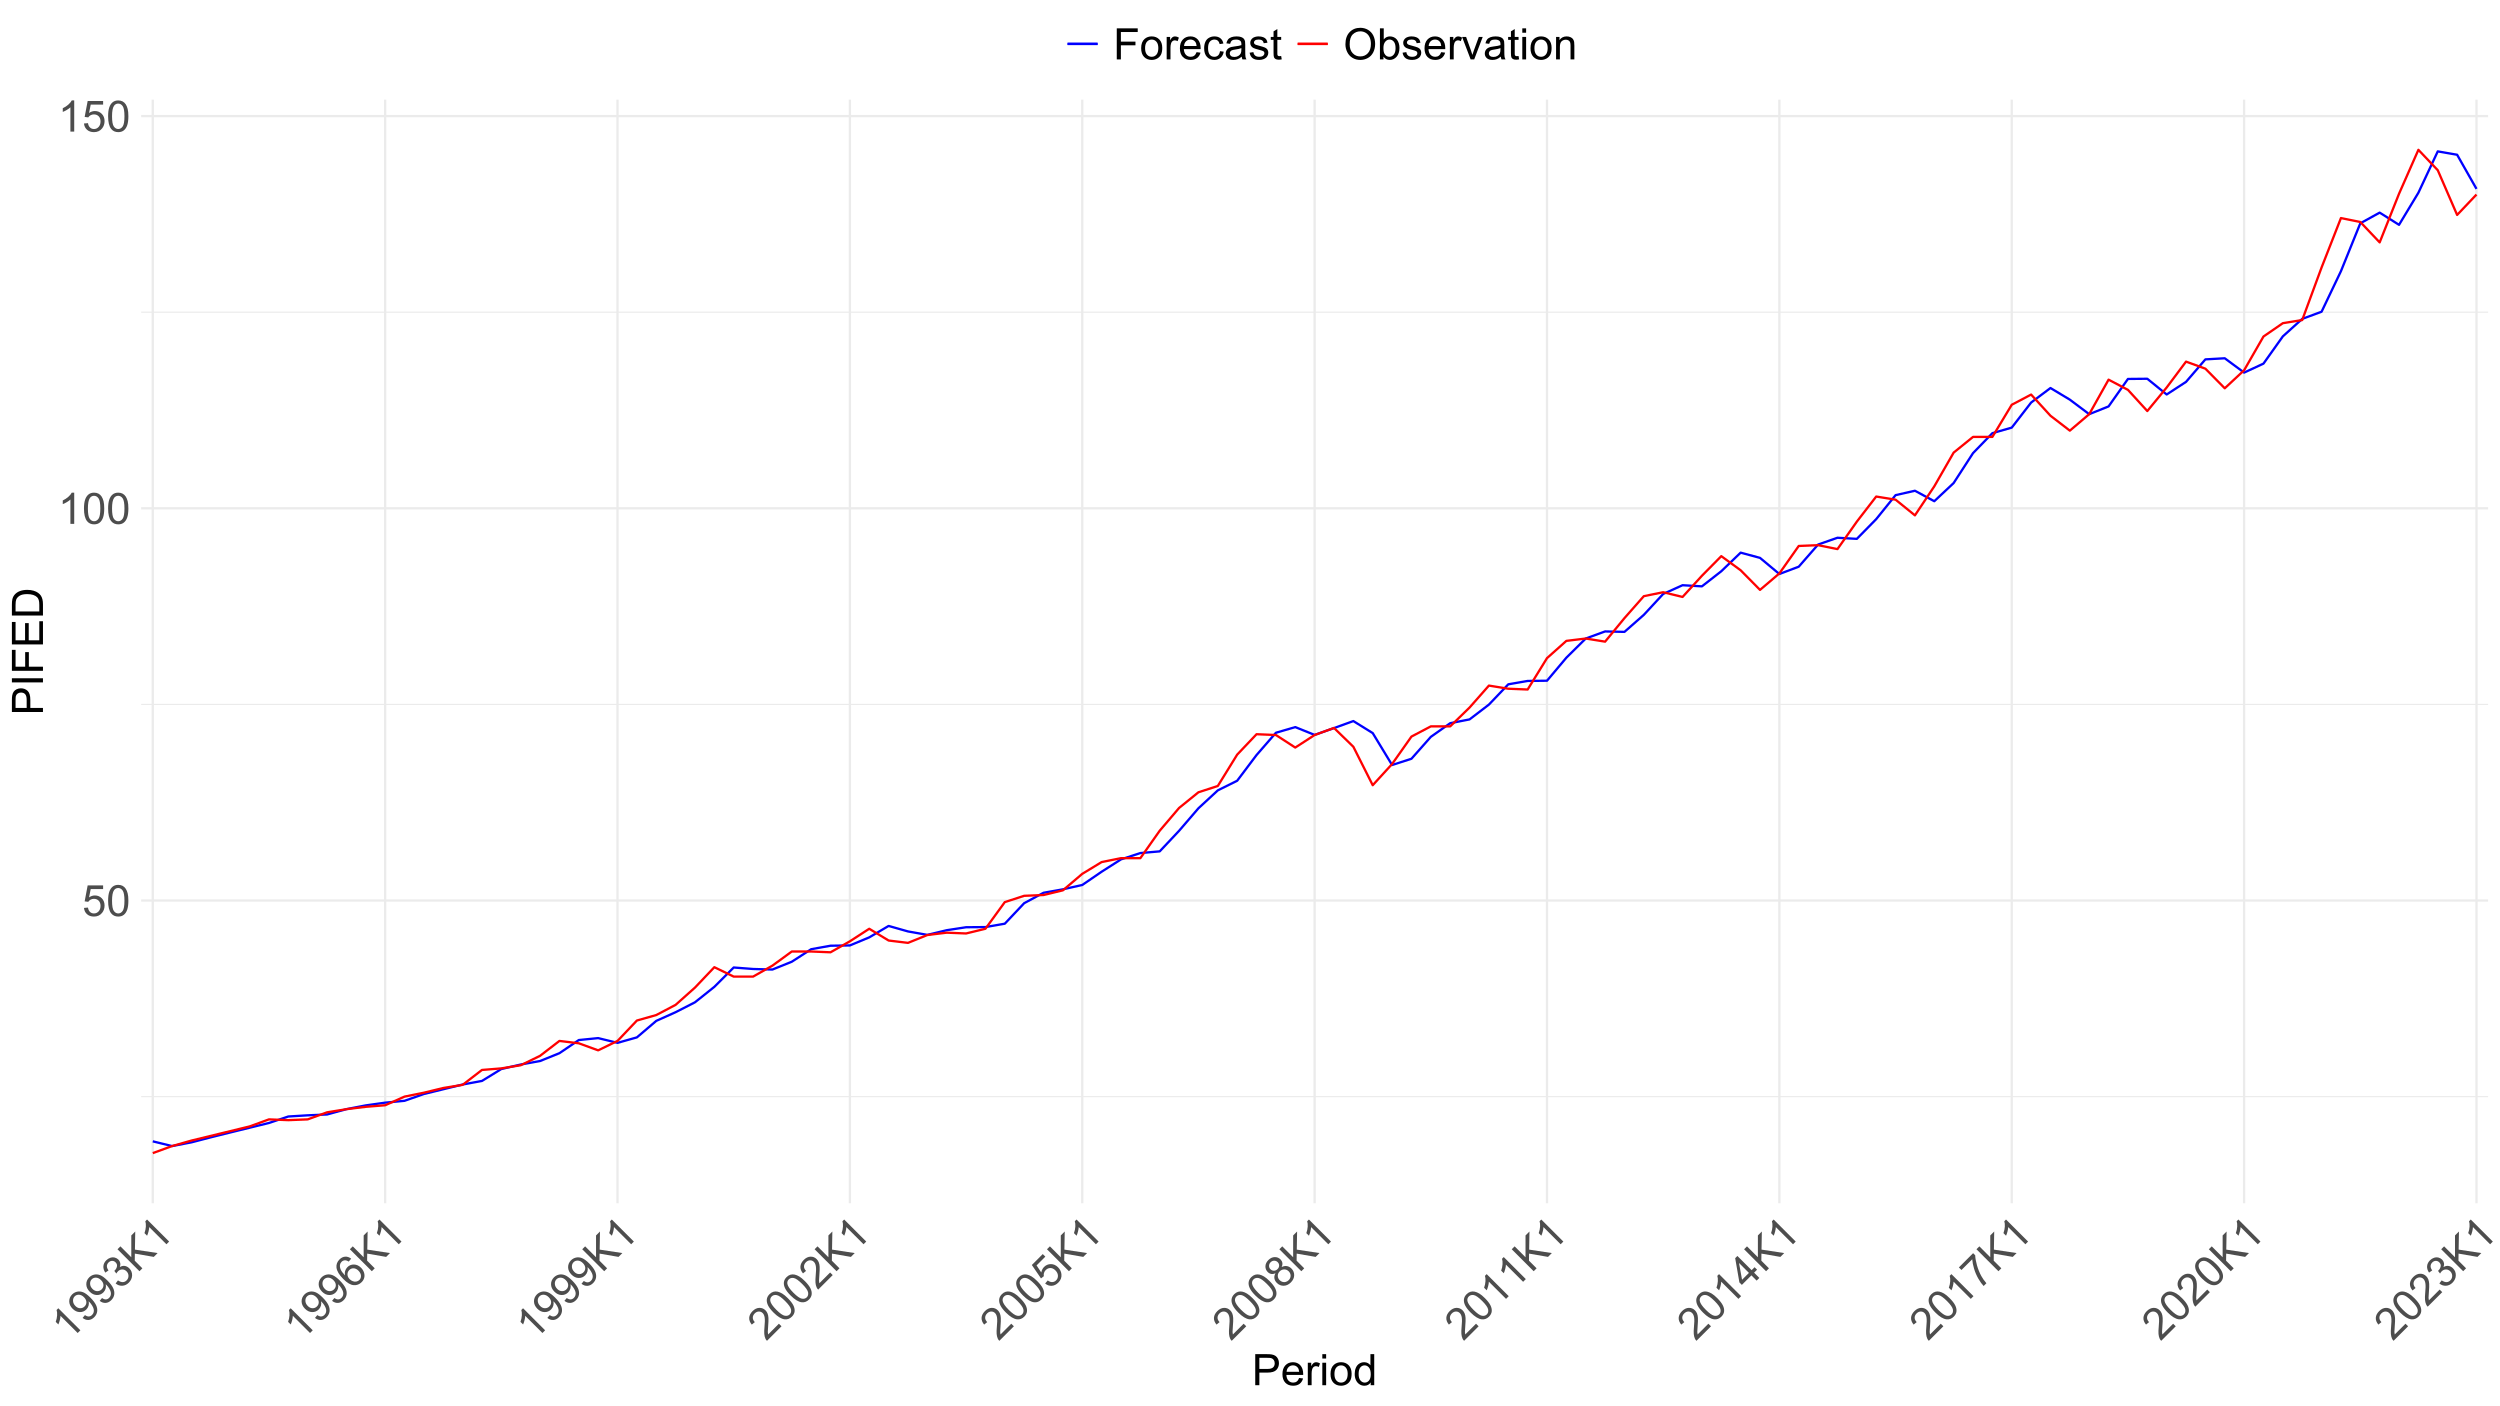<?xml version="1.0" encoding="UTF-8"?>
<svg xmlns="http://www.w3.org/2000/svg" xmlns:xlink="http://www.w3.org/1999/xlink" width="1152pt" height="648pt" viewBox="0 0 1152 648" version="1.1">
<defs>
<g>
<symbol overflow="visible" id="glyph0-0">
<path style="stroke:none;" d="M 2.5 0 L 2.5 -12.5 L 12.5 -12.5 L 12.5 0 Z M 2.812 -0.312 L 12.188 -0.312 L 12.188 -12.188 L 2.812 -12.188 Z M 2.812 -0.312 "/>
</symbol>
<symbol overflow="visible" id="glyph0-1">
<path style="stroke:none;" d="M 0.828 -3.75 L 2.676 -3.906 C 2.812 -3.004 3.129 -2.328 3.629 -1.879 C 4.121 -1.426 4.723 -1.199 5.43 -1.203 C 6.273 -1.199 6.988 -1.52 7.578 -2.16 C 8.16 -2.797 8.453 -3.641 8.457 -4.695 C 8.453 -5.695 8.172 -6.488 7.609 -7.07 C 7.043 -7.645 6.305 -7.934 5.398 -7.938 C 4.828 -7.934 4.32 -7.805 3.867 -7.551 C 3.41 -7.293 3.051 -6.961 2.793 -6.555 L 1.141 -6.766 L 2.531 -14.121 L 9.648 -14.121 L 9.648 -12.441 L 3.938 -12.441 L 3.164 -8.594 C 4.023 -9.191 4.922 -9.492 5.867 -9.492 C 7.113 -9.492 8.168 -9.059 9.031 -8.191 C 9.887 -7.324 10.316 -6.211 10.32 -4.852 C 10.316 -3.555 9.941 -2.434 9.188 -1.492 C 8.27 -0.336 7.016 0.238 5.43 0.242 C 4.125 0.238 3.062 -0.121 2.242 -0.852 C 1.418 -1.578 0.945 -2.547 0.828 -3.75 Z M 0.828 -3.75 "/>
</symbol>
<symbol overflow="visible" id="glyph0-2">
<path style="stroke:none;" d="M 0.828 -7.062 C 0.824 -8.75 1 -10.113 1.352 -11.148 C 1.699 -12.176 2.219 -12.973 2.906 -13.535 C 3.594 -14.094 4.457 -14.371 5.5 -14.375 C 6.262 -14.371 6.934 -14.219 7.52 -13.91 C 8.098 -13.598 8.578 -13.148 8.957 -12.57 C 9.332 -11.984 9.629 -11.277 9.844 -10.441 C 10.055 -9.605 10.16 -8.477 10.164 -7.062 C 10.16 -5.375 9.988 -4.02 9.648 -2.992 C 9.301 -1.957 8.785 -1.16 8.102 -0.602 C 7.41 -0.039 6.543 0.238 5.5 0.242 C 4.117 0.238 3.031 -0.254 2.246 -1.242 C 1.297 -2.43 0.824 -4.367 0.828 -7.062 Z M 2.637 -7.062 C 2.637 -4.707 2.91 -3.145 3.461 -2.367 C 4.012 -1.59 4.691 -1.199 5.5 -1.203 C 6.305 -1.199 6.984 -1.59 7.535 -2.375 C 8.082 -3.152 8.355 -4.715 8.359 -7.062 C 8.355 -9.414 8.082 -10.98 7.535 -11.758 C 6.984 -12.531 6.297 -12.918 5.477 -12.922 C 4.668 -12.918 4.023 -12.578 3.547 -11.895 C 2.938 -11.02 2.637 -9.406 2.637 -7.062 Z M 2.637 -7.062 "/>
</symbol>
<symbol overflow="visible" id="glyph0-3">
<path style="stroke:none;" d="M 7.453 0 L 5.695 0 L 5.695 -11.203 C 5.27 -10.797 4.711 -10.391 4.027 -9.988 C 3.34 -9.582 2.727 -9.281 2.18 -9.082 L 2.18 -10.781 C 3.16 -11.242 4.016 -11.801 4.754 -12.461 C 5.488 -13.113 6.012 -13.75 6.32 -14.375 L 7.453 -14.375 Z M 7.453 0 "/>
</symbol>
<symbol overflow="visible" id="glyph0-4">
<path style="stroke:none;" d="M 1.543 0 L 1.543 -14.316 L 6.945 -14.316 C 7.891 -14.312 8.617 -14.27 9.121 -14.18 C 9.82 -14.062 10.41 -13.836 10.887 -13.508 C 11.363 -13.176 11.746 -12.719 12.035 -12.129 C 12.324 -11.535 12.469 -10.883 12.469 -10.176 C 12.469 -8.957 12.082 -7.926 11.309 -7.086 C 10.535 -6.238 9.133 -5.816 7.109 -5.82 L 3.438 -5.82 L 3.438 0 Z M 3.438 -7.508 L 7.141 -7.508 C 8.363 -7.504 9.23 -7.734 9.746 -8.191 C 10.254 -8.645 10.512 -9.285 10.516 -10.117 C 10.512 -10.715 10.359 -11.227 10.062 -11.656 C 9.758 -12.078 9.359 -12.359 8.867 -12.5 C 8.547 -12.578 7.961 -12.621 7.102 -12.625 L 3.438 -12.625 Z M 3.438 -7.508 "/>
</symbol>
<symbol overflow="visible" id="glyph0-5">
<path style="stroke:none;" d="M 8.418 -3.34 L 10.234 -3.117 C 9.945 -2.055 9.414 -1.23 8.641 -0.645 C 7.863 -0.059 6.875 0.234 5.672 0.234 C 4.156 0.234 2.953 -0.23 2.066 -1.168 C 1.176 -2.098 0.73 -3.41 0.734 -5.098 C 0.73 -6.84 1.18 -8.191 2.082 -9.16 C 2.977 -10.121 4.145 -10.605 5.578 -10.605 C 6.961 -10.605 8.09 -10.133 8.973 -9.188 C 9.848 -8.242 10.289 -6.914 10.293 -5.203 C 10.289 -5.098 10.285 -4.941 10.281 -4.734 L 2.547 -4.734 C 2.613 -3.594 2.938 -2.719 3.516 -2.117 C 4.094 -1.508 4.816 -1.207 5.684 -1.211 C 6.324 -1.207 6.871 -1.375 7.332 -1.719 C 7.785 -2.055 8.148 -2.598 8.418 -3.34 Z M 2.648 -6.18 L 8.438 -6.18 C 8.359 -7.051 8.137 -7.707 7.773 -8.145 C 7.211 -8.82 6.484 -9.156 5.594 -9.16 C 4.785 -9.156 4.105 -8.887 3.559 -8.348 C 3.004 -7.805 2.703 -7.082 2.648 -6.18 Z M 2.648 -6.18 "/>
</symbol>
<symbol overflow="visible" id="glyph0-6">
<path style="stroke:none;" d="M 1.297 0 L 1.297 -10.371 L 2.883 -10.371 L 2.883 -8.797 C 3.281 -9.531 3.652 -10.02 3.996 -10.254 C 4.34 -10.488 4.715 -10.605 5.125 -10.605 C 5.715 -10.605 6.316 -10.414 6.934 -10.039 L 6.328 -8.406 C 5.898 -8.66 5.469 -8.789 5.039 -8.789 C 4.652 -8.789 4.305 -8.672 4.004 -8.441 C 3.695 -8.207 3.48 -7.887 3.352 -7.48 C 3.152 -6.852 3.051 -6.168 3.055 -5.43 L 3.055 0 Z M 1.297 0 "/>
</symbol>
<symbol overflow="visible" id="glyph0-7">
<path style="stroke:none;" d="M 1.328 -12.297 L 1.328 -14.316 L 3.086 -14.316 L 3.086 -12.297 Z M 1.328 0 L 1.328 -10.371 L 3.086 -10.371 L 3.086 0 Z M 1.328 0 "/>
</symbol>
<symbol overflow="visible" id="glyph0-8">
<path style="stroke:none;" d="M 0.664 -5.188 C 0.66 -7.102 1.195 -8.523 2.266 -9.453 C 3.152 -10.219 4.238 -10.605 5.527 -10.605 C 6.949 -10.605 8.117 -10.137 9.023 -9.203 C 9.93 -8.27 10.383 -6.98 10.383 -5.332 C 10.383 -3.996 10.18 -2.945 9.781 -2.18 C 9.375 -1.414 8.793 -0.82 8.031 -0.398 C 7.262 0.023 6.426 0.234 5.527 0.234 C 4.074 0.234 2.902 -0.23 2.008 -1.16 C 1.109 -2.09 0.66 -3.43 0.664 -5.188 Z M 2.469 -5.188 C 2.465 -3.855 2.758 -2.863 3.34 -2.203 C 3.918 -1.539 4.645 -1.207 5.527 -1.211 C 6.395 -1.207 7.121 -1.539 7.703 -2.207 C 8.281 -2.867 8.57 -3.879 8.574 -5.242 C 8.57 -6.523 8.281 -7.496 7.699 -8.156 C 7.117 -8.816 6.391 -9.145 5.527 -9.148 C 4.645 -9.145 3.918 -8.816 3.34 -8.164 C 2.758 -7.504 2.465 -6.512 2.469 -5.188 Z M 2.469 -5.188 "/>
</symbol>
<symbol overflow="visible" id="glyph0-9">
<path style="stroke:none;" d="M 8.047 0 L 8.047 -1.309 C 7.387 -0.277 6.422 0.234 5.148 0.234 C 4.316 0.234 3.555 0.008 2.867 -0.449 C 2.172 -0.902 1.637 -1.539 1.254 -2.359 C 0.871 -3.176 0.68 -4.113 0.684 -5.176 C 0.68 -6.207 0.852 -7.148 1.199 -7.992 C 1.543 -8.836 2.062 -9.48 2.754 -9.93 C 3.441 -10.379 4.211 -10.605 5.07 -10.605 C 5.691 -10.605 6.25 -10.473 6.738 -10.207 C 7.223 -9.941 7.617 -9.598 7.93 -9.18 L 7.93 -14.316 L 9.68 -14.316 L 9.68 0 Z M 2.492 -5.176 C 2.488 -3.844 2.77 -2.852 3.332 -2.195 C 3.891 -1.535 4.551 -1.207 5.312 -1.211 C 6.078 -1.207 6.73 -1.52 7.27 -2.152 C 7.805 -2.777 8.074 -3.738 8.078 -5.031 C 8.074 -6.445 7.801 -7.484 7.258 -8.152 C 6.707 -8.812 6.031 -9.145 5.234 -9.148 C 4.449 -9.145 3.797 -8.828 3.277 -8.191 C 2.75 -7.551 2.488 -6.543 2.492 -5.176 Z M 2.492 -5.176 "/>
</symbol>
<symbol overflow="visible" id="glyph0-10">
<path style="stroke:none;" d="M 1.641 0 L 1.641 -14.316 L 11.297 -14.316 L 11.297 -12.625 L 3.535 -12.625 L 3.535 -8.195 L 10.254 -8.195 L 10.254 -6.504 L 3.535 -6.504 L 3.535 0 Z M 1.641 0 "/>
</symbol>
<symbol overflow="visible" id="glyph0-11">
<path style="stroke:none;" d="M 8.086 -3.797 L 9.812 -3.574 C 9.621 -2.383 9.137 -1.449 8.363 -0.777 C 7.582 -0.102 6.629 0.234 5.5 0.234 C 4.074 0.234 2.934 -0.227 2.074 -1.156 C 1.211 -2.078 0.777 -3.41 0.781 -5.148 C 0.777 -6.266 0.965 -7.246 1.336 -8.086 C 1.707 -8.922 2.27 -9.551 3.031 -9.973 C 3.789 -10.395 4.617 -10.605 5.508 -10.605 C 6.633 -10.605 7.551 -10.32 8.27 -9.75 C 8.98 -9.18 9.441 -8.371 9.648 -7.324 L 7.938 -7.062 C 7.773 -7.754 7.484 -8.277 7.074 -8.633 C 6.656 -8.98 6.16 -9.156 5.578 -9.16 C 4.691 -9.156 3.969 -8.84 3.418 -8.207 C 2.859 -7.57 2.582 -6.566 2.586 -5.195 C 2.582 -3.801 2.852 -2.789 3.387 -2.156 C 3.918 -1.523 4.613 -1.207 5.477 -1.211 C 6.168 -1.207 6.746 -1.418 7.207 -1.844 C 7.668 -2.266 7.961 -2.918 8.086 -3.797 Z M 8.086 -3.797 "/>
</symbol>
<symbol overflow="visible" id="glyph0-12">
<path style="stroke:none;" d="M 8.086 -1.281 C 7.434 -0.723 6.805 -0.332 6.207 -0.105 C 5.602 0.121 4.957 0.234 4.266 0.234 C 3.125 0.234 2.25 -0.043 1.641 -0.602 C 1.027 -1.156 0.719 -1.867 0.723 -2.734 C 0.719 -3.238 0.836 -3.703 1.066 -4.125 C 1.297 -4.547 1.598 -4.883 1.977 -5.137 C 2.348 -5.387 2.77 -5.578 3.242 -5.711 C 3.582 -5.801 4.105 -5.891 4.805 -5.977 C 6.223 -6.145 7.266 -6.344 7.938 -6.582 C 7.941 -6.82 7.945 -6.973 7.949 -7.039 C 7.945 -7.754 7.781 -8.262 7.453 -8.555 C 7 -8.949 6.332 -9.145 5.449 -9.148 C 4.621 -9.145 4.008 -9 3.617 -8.715 C 3.219 -8.422 2.93 -7.91 2.742 -7.18 L 1.023 -7.414 C 1.176 -8.145 1.434 -8.738 1.797 -9.195 C 2.152 -9.645 2.672 -9.992 3.352 -10.238 C 4.027 -10.48 4.809 -10.605 5.703 -10.605 C 6.586 -10.605 7.305 -10.5 7.859 -10.293 C 8.41 -10.082 8.82 -9.82 9.082 -9.504 C 9.34 -9.188 9.52 -8.789 9.629 -8.312 C 9.684 -8.008 9.715 -7.465 9.719 -6.688 L 9.719 -4.344 C 9.715 -2.707 9.75 -1.676 9.828 -1.242 C 9.898 -0.809 10.047 -0.395 10.273 0 L 8.438 0 C 8.254 -0.363 8.137 -0.789 8.086 -1.281 Z M 7.938 -5.203 C 7.301 -4.941 6.344 -4.719 5.07 -4.539 C 4.344 -4.434 3.832 -4.316 3.535 -4.188 C 3.23 -4.055 3 -3.863 2.84 -3.617 C 2.676 -3.363 2.594 -3.086 2.598 -2.781 C 2.594 -2.309 2.773 -1.918 3.129 -1.609 C 3.484 -1.293 4.004 -1.137 4.688 -1.141 C 5.363 -1.137 5.965 -1.285 6.492 -1.586 C 7.02 -1.879 7.406 -2.285 7.656 -2.805 C 7.84 -3.199 7.934 -3.785 7.938 -4.562 Z M 7.938 -5.203 "/>
</symbol>
<symbol overflow="visible" id="glyph0-13">
<path style="stroke:none;" d="M 0.617 -3.094 L 2.352 -3.367 C 2.445 -2.668 2.719 -2.133 3.168 -1.766 C 3.609 -1.391 4.234 -1.207 5.039 -1.211 C 5.844 -1.207 6.441 -1.371 6.836 -1.703 C 7.223 -2.027 7.418 -2.414 7.422 -2.859 C 7.418 -3.258 7.246 -3.57 6.906 -3.797 C 6.66 -3.953 6.062 -4.152 5.109 -4.395 C 3.816 -4.719 2.922 -5 2.426 -5.238 C 1.926 -5.473 1.547 -5.801 1.293 -6.223 C 1.031 -6.645 0.902 -7.109 0.906 -7.617 C 0.902 -8.078 1.008 -8.504 1.223 -8.902 C 1.434 -9.293 1.723 -9.621 2.09 -9.883 C 2.359 -10.082 2.73 -10.254 3.207 -10.395 C 3.676 -10.535 4.184 -10.605 4.727 -10.605 C 5.535 -10.605 6.25 -10.488 6.867 -10.254 C 7.484 -10.02 7.938 -9.699 8.23 -9.301 C 8.523 -8.898 8.727 -8.363 8.836 -7.695 L 7.117 -7.461 C 7.035 -7.992 6.809 -8.41 6.438 -8.711 C 6.062 -9.008 5.535 -9.156 4.852 -9.16 C 4.043 -9.156 3.465 -9.023 3.125 -8.758 C 2.777 -8.488 2.605 -8.176 2.609 -7.82 C 2.605 -7.59 2.676 -7.387 2.82 -7.207 C 2.961 -7.016 3.188 -6.859 3.496 -6.738 C 3.668 -6.672 4.184 -6.52 5.047 -6.289 C 6.289 -5.953 7.16 -5.684 7.652 -5.473 C 8.145 -5.262 8.527 -4.953 8.809 -4.551 C 9.082 -4.145 9.223 -3.645 9.227 -3.047 C 9.223 -2.461 9.051 -1.906 8.715 -1.391 C 8.371 -0.871 7.879 -0.473 7.234 -0.191 C 6.59 0.094 5.859 0.234 5.047 0.234 C 3.695 0.234 2.668 -0.043 1.965 -0.605 C 1.254 -1.16 0.805 -1.992 0.617 -3.094 Z M 0.617 -3.094 "/>
</symbol>
<symbol overflow="visible" id="glyph0-14">
<path style="stroke:none;" d="M 5.156 -1.57 L 5.41 -0.02 C 4.91 0.086 4.469 0.133 4.082 0.137 C 3.441 0.133 2.945 0.035 2.598 -0.164 C 2.242 -0.367 1.996 -0.633 1.855 -0.961 C 1.711 -1.289 1.641 -1.98 1.641 -3.039 L 1.641 -9.004 L 0.352 -9.004 L 0.352 -10.371 L 1.641 -10.371 L 1.641 -12.938 L 3.391 -13.992 L 3.391 -10.371 L 5.156 -10.371 L 5.156 -9.004 L 3.391 -9.004 L 3.391 -2.938 C 3.387 -2.434 3.418 -2.113 3.48 -1.973 C 3.543 -1.828 3.641 -1.715 3.781 -1.629 C 3.918 -1.543 4.121 -1.5 4.383 -1.504 C 4.578 -1.5 4.836 -1.523 5.156 -1.57 Z M 5.156 -1.57 "/>
</symbol>
<symbol overflow="visible" id="glyph0-15">
<path style="stroke:none;" d="M 0.969 -6.973 C 0.965 -9.348 1.605 -11.207 2.883 -12.555 C 4.156 -13.895 5.801 -14.566 7.82 -14.57 C 9.141 -14.566 10.332 -14.25 11.395 -13.621 C 12.453 -12.988 13.262 -12.109 13.82 -10.98 C 14.375 -9.852 14.652 -8.57 14.656 -7.141 C 14.652 -5.684 14.359 -4.383 13.777 -3.242 C 13.188 -2.094 12.359 -1.227 11.289 -0.641 C 10.215 -0.051 9.055 0.238 7.812 0.242 C 6.461 0.238 5.258 -0.082 4.199 -0.734 C 3.137 -1.383 2.332 -2.273 1.789 -3.398 C 1.238 -4.523 0.965 -5.715 0.969 -6.973 Z M 2.922 -6.945 C 2.918 -5.215 3.383 -3.855 4.312 -2.863 C 5.238 -1.867 6.402 -1.371 7.805 -1.375 C 9.227 -1.371 10.398 -1.871 11.32 -2.879 C 12.242 -3.879 12.703 -5.305 12.703 -7.148 C 12.703 -8.312 12.504 -9.328 12.113 -10.199 C 11.715 -11.066 11.141 -11.738 10.387 -12.219 C 9.625 -12.695 8.773 -12.938 7.832 -12.938 C 6.488 -12.938 5.336 -12.477 4.371 -11.555 C 3.402 -10.633 2.918 -9.094 2.922 -6.945 Z M 2.922 -6.945 "/>
</symbol>
<symbol overflow="visible" id="glyph0-16">
<path style="stroke:none;" d="M 2.938 0 L 1.309 0 L 1.309 -14.316 L 3.066 -14.316 L 3.066 -9.211 C 3.805 -10.141 4.754 -10.605 5.906 -10.605 C 6.547 -10.605 7.148 -10.477 7.719 -10.219 C 8.285 -9.961 8.754 -9.598 9.125 -9.137 C 9.492 -8.668 9.781 -8.105 9.992 -7.449 C 10.195 -6.789 10.301 -6.09 10.305 -5.344 C 10.301 -3.562 9.859 -2.188 8.984 -1.219 C 8.102 -0.25 7.047 0.234 5.82 0.234 C 4.594 0.234 3.633 -0.273 2.938 -1.297 Z M 2.922 -5.266 C 2.918 -4.02 3.086 -3.121 3.43 -2.57 C 3.977 -1.66 4.727 -1.207 5.672 -1.211 C 6.441 -1.207 7.105 -1.539 7.668 -2.211 C 8.227 -2.875 8.508 -3.871 8.508 -5.195 C 8.508 -6.547 8.238 -7.547 7.699 -8.191 C 7.16 -8.836 6.508 -9.156 5.75 -9.16 C 4.98 -9.156 4.32 -8.824 3.762 -8.156 C 3.199 -7.488 2.918 -6.523 2.922 -5.266 Z M 2.922 -5.266 "/>
</symbol>
<symbol overflow="visible" id="glyph0-17">
<path style="stroke:none;" d="M 4.199 0 L 0.254 -10.371 L 2.109 -10.371 L 4.336 -4.16 C 4.574 -3.488 4.793 -2.789 5 -2.07 C 5.152 -2.613 5.371 -3.273 5.656 -4.043 L 7.961 -10.371 L 9.766 -10.371 L 5.84 0 Z M 4.199 0 "/>
</symbol>
<symbol overflow="visible" id="glyph0-18">
<path style="stroke:none;" d="M 1.32 0 L 1.32 -10.371 L 2.898 -10.371 L 2.898 -8.898 C 3.66 -10.035 4.762 -10.605 6.203 -10.605 C 6.824 -10.605 7.398 -10.492 7.926 -10.266 C 8.445 -10.039 8.836 -9.742 9.102 -9.383 C 9.359 -9.016 9.543 -8.586 9.648 -8.086 C 9.711 -7.758 9.742 -7.188 9.746 -6.375 L 9.746 0 L 7.988 0 L 7.988 -6.309 C 7.984 -7.023 7.918 -7.559 7.781 -7.914 C 7.645 -8.266 7.402 -8.547 7.055 -8.762 C 6.703 -8.973 6.293 -9.082 5.828 -9.082 C 5.078 -9.082 4.434 -8.844 3.891 -8.367 C 3.348 -7.891 3.074 -6.988 3.078 -5.664 L 3.078 0 Z M 1.32 0 "/>
</symbol>
<symbol overflow="visible" id="glyph1-0">
<path style="stroke:none;" d="M 1.77 -1.77 L -7.07 -10.605 L 0 -17.676 L 8.84 -8.84 Z M 1.77 -2.211 L 8.398 -8.84 L 0 -17.234 L -6.629 -10.605 Z M 1.77 -2.211 "/>
</symbol>
<symbol overflow="visible" id="glyph1-1">
<path style="stroke:none;" d="M 5.27 -5.27 L 4.027 -4.027 L -3.895 -11.945 C -3.906 -11.359 -4.012 -10.684 -4.215 -9.914 C -4.41 -9.141 -4.633 -8.488 -4.883 -7.961 L -6.082 -9.164 C -5.715 -10.184 -5.504 -11.184 -5.449 -12.172 C -5.395 -13.156 -5.477 -13.977 -5.695 -14.633 L -4.895 -15.434 Z M 5.27 -5.27 "/>
</symbol>
<symbol overflow="visible" id="glyph1-2">
<path style="stroke:none;" d="M -1.566 -3.113 L -0.484 -4.418 C 0.18 -3.957 0.777 -3.742 1.316 -3.777 C 1.852 -3.805 2.344 -4.043 2.797 -4.496 C 3.176 -4.875 3.426 -5.297 3.539 -5.762 C 3.648 -6.223 3.648 -6.695 3.543 -7.172 C 3.434 -7.648 3.195 -8.195 2.824 -8.816 C 2.449 -9.438 2.004 -10.008 1.492 -10.523 C 1.434 -10.578 1.348 -10.656 1.234 -10.766 C 1.379 -10.117 1.359 -9.457 1.18 -8.781 C 0.992 -8.105 0.652 -7.516 0.152 -7.016 C -0.684 -6.172 -1.695 -5.77 -2.887 -5.801 C -4.07 -5.828 -5.16 -6.336 -6.16 -7.332 C -7.184 -8.355 -7.707 -9.484 -7.73 -10.719 C -7.746 -11.945 -7.301 -13.02 -6.395 -13.934 C -5.73 -14.59 -4.953 -15.012 -4.055 -15.207 C -3.156 -15.395 -2.234 -15.305 -1.297 -14.934 C -0.359 -14.559 0.727 -13.75 1.977 -12.512 C 3.266 -11.215 4.156 -10.047 4.641 -9 C 5.125 -7.953 5.289 -6.949 5.141 -5.996 C 4.984 -5.035 4.535 -4.188 3.793 -3.445 C 2.996 -2.652 2.129 -2.223 1.188 -2.164 C 0.246 -2.098 -0.668 -2.414 -1.566 -3.113 Z M -0.945 -12.672 C -1.656 -13.383 -2.414 -13.758 -3.215 -13.801 C -4.012 -13.836 -4.68 -13.59 -5.215 -13.059 C -5.766 -12.504 -6.02 -11.797 -5.98 -10.938 C -5.938 -10.074 -5.559 -9.285 -4.84 -8.57 C -4.195 -7.922 -3.477 -7.594 -2.688 -7.582 C -1.895 -7.566 -1.211 -7.844 -0.641 -8.418 C -0.062 -8.992 0.203 -9.668 0.172 -10.441 C 0.137 -11.215 -0.23 -11.957 -0.945 -12.672 Z M -0.945 -12.672 "/>
</symbol>
<symbol overflow="visible" id="glyph1-3">
<path style="stroke:none;" d="M -2.078 -3.266 L -1 -4.676 C -0.152 -4.113 0.594 -3.848 1.25 -3.879 C 1.898 -3.91 2.473 -4.172 2.969 -4.668 C 3.551 -5.25 3.844 -5.945 3.844 -6.758 C 3.84 -7.562 3.539 -8.266 2.941 -8.867 C 2.371 -9.434 1.711 -9.719 0.969 -9.719 C 0.227 -9.715 -0.43 -9.426 -1.008 -8.852 C -1.242 -8.613 -1.488 -8.273 -1.746 -7.836 L -2.699 -9.066 C -2.605 -9.137 -2.535 -9.199 -2.484 -9.254 C -1.953 -9.777 -1.613 -10.395 -1.469 -11.098 C -1.32 -11.797 -1.535 -12.434 -2.113 -13.008 C -2.566 -13.461 -3.098 -13.684 -3.707 -13.676 C -4.312 -13.668 -4.859 -13.418 -5.352 -12.934 C -5.832 -12.445 -6.086 -11.891 -6.105 -11.27 C -6.121 -10.641 -5.871 -9.98 -5.359 -9.281 L -6.824 -8.258 C -7.5 -9.242 -7.801 -10.234 -7.723 -11.23 C -7.641 -12.227 -7.199 -13.125 -6.402 -13.93 C -5.848 -14.477 -5.219 -14.867 -4.52 -15.098 C -3.812 -15.324 -3.133 -15.355 -2.48 -15.195 C -1.824 -15.027 -1.27 -14.715 -0.809 -14.258 C -0.371 -13.82 -0.09 -13.305 0.035 -12.711 C 0.16 -12.113 0.098 -11.48 -0.152 -10.812 C 0.582 -11.27 1.332 -11.449 2.102 -11.348 C 2.867 -11.242 3.578 -10.863 4.234 -10.215 C 5.113 -9.324 5.539 -8.254 5.512 -6.996 C 5.48 -5.738 4.973 -4.617 3.992 -3.633 C 3.102 -2.742 2.102 -2.266 0.984 -2.211 C -0.133 -2.148 -1.152 -2.5 -2.078 -3.266 Z M -2.078 -3.266 "/>
</symbol>
<symbol overflow="visible" id="glyph1-4">
<path style="stroke:none;" d="M 1.035 -1.035 L -9.086 -11.16 L -7.746 -12.5 L -2.727 -7.477 L -2.723 -17.527 L -0.906 -19.344 L -1.051 -10.992 L 9.406 -9.406 L 7.637 -7.637 L -1.09 -9.156 L -1.133 -5.883 L 2.375 -2.375 Z M 1.035 -1.035 "/>
</symbol>
<symbol overflow="visible" id="glyph1-5">
<path style="stroke:none;" d="M -0.609 -14.68 L -1.746 -13.348 C -2.344 -13.723 -2.855 -13.918 -3.281 -13.941 C -3.969 -13.957 -4.559 -13.723 -5.055 -13.23 C -5.449 -12.832 -5.688 -12.371 -5.766 -11.855 C -5.871 -11.176 -5.762 -10.453 -5.441 -9.68 C -5.117 -8.906 -4.453 -8.008 -3.453 -6.988 C -3.605 -7.742 -3.578 -8.445 -3.367 -9.102 C -3.152 -9.75 -2.809 -10.316 -2.34 -10.793 C -1.508 -11.621 -0.5 -12.02 0.691 -11.992 C 1.883 -11.965 2.961 -11.469 3.93 -10.504 C 4.562 -9.867 5.016 -9.141 5.289 -8.32 C 5.559 -7.5 5.598 -6.703 5.41 -5.938 C 5.219 -5.164 4.824 -4.477 4.219 -3.875 C 3.18 -2.836 1.953 -2.371 0.539 -2.48 C -0.875 -2.586 -2.457 -3.516 -4.207 -5.27 C -6.16 -7.223 -7.219 -9.008 -7.391 -10.621 C -7.527 -12.023 -7.066 -13.258 -6 -14.328 C -5.203 -15.121 -4.324 -15.551 -3.371 -15.617 C -2.414 -15.676 -1.496 -15.363 -0.609 -14.68 Z M -1.32 -5.242 C -0.887 -4.809 -0.391 -4.488 0.184 -4.281 C 0.754 -4.07 1.309 -4.027 1.84 -4.152 C 2.371 -4.273 2.816 -4.516 3.176 -4.875 C 3.699 -5.398 3.938 -6.059 3.895 -6.863 C 3.844 -7.66 3.457 -8.426 2.734 -9.156 C 2.031 -9.855 1.293 -10.219 0.52 -10.25 C -0.254 -10.277 -0.922 -10.012 -1.492 -9.445 C -2.051 -8.883 -2.324 -8.203 -2.316 -7.414 C -2.301 -6.617 -1.969 -5.895 -1.32 -5.242 Z M -1.32 -5.242 "/>
</symbol>
<symbol overflow="visible" id="glyph1-6">
<path style="stroke:none;" d="M 5.926 -8.312 L 7.121 -7.121 L 0.43 -0.43 C 0.117 -0.715 -0.117 -1.051 -0.289 -1.438 C -0.57 -2.059 -0.746 -2.781 -0.816 -3.602 C -0.879 -4.418 -0.852 -5.473 -0.727 -6.762 C -0.527 -8.762 -0.496 -10.219 -0.637 -11.133 C -0.773 -12.047 -1.078 -12.738 -1.555 -13.211 C -2.043 -13.699 -2.637 -13.938 -3.328 -13.926 C -4.016 -13.91 -4.645 -13.621 -5.215 -13.059 C -5.809 -12.457 -6.105 -11.797 -6.109 -11.082 C -6.105 -10.359 -5.789 -9.684 -5.164 -9.047 L -6.574 -7.898 C -7.438 -8.938 -7.832 -9.992 -7.762 -11.066 C -7.688 -12.133 -7.172 -13.148 -6.215 -14.113 C -5.242 -15.082 -4.203 -15.582 -3.098 -15.613 C -1.992 -15.641 -1.043 -15.258 -0.25 -14.461 C 0.156 -14.055 0.469 -13.57 0.695 -13.016 C 0.918 -12.453 1.055 -11.766 1.105 -10.953 C 1.152 -10.133 1.109 -8.902 0.973 -7.258 C 0.852 -5.883 0.797 -4.98 0.809 -4.547 C 0.82 -4.109 0.871 -3.707 0.961 -3.348 Z M 5.926 -8.312 "/>
</symbol>
<symbol overflow="visible" id="glyph1-7">
<path style="stroke:none;" d="M -4.406 -5.578 C -5.602 -6.773 -6.441 -7.859 -6.926 -8.84 C -7.41 -9.812 -7.605 -10.742 -7.516 -11.625 C -7.426 -12.508 -7.012 -13.316 -6.277 -14.051 C -5.73 -14.594 -5.145 -14.961 -4.52 -15.152 C -3.887 -15.344 -3.234 -15.367 -2.559 -15.223 C -1.875 -15.074 -1.164 -14.781 -0.422 -14.344 C 0.32 -13.906 1.191 -13.184 2.195 -12.18 C 3.379 -10.988 4.215 -9.906 4.703 -8.938 C 5.188 -7.961 5.387 -7.035 5.301 -6.152 C 5.211 -5.27 4.797 -4.457 4.059 -3.715 C 3.082 -2.738 1.965 -2.32 0.711 -2.465 C -0.801 -2.637 -2.504 -3.676 -4.406 -5.578 Z M -3.129 -6.855 C -1.465 -5.191 -0.164 -4.277 0.773 -4.121 C 1.711 -3.957 2.465 -4.164 3.039 -4.738 C 3.605 -5.305 3.809 -6.059 3.648 -7.004 C 3.484 -7.941 2.574 -9.242 0.918 -10.902 C -0.75 -12.566 -2.047 -13.48 -2.984 -13.641 C -3.918 -13.797 -4.68 -13.586 -5.262 -13.008 C -5.832 -12.438 -6.043 -11.738 -5.902 -10.918 C -5.711 -9.871 -4.789 -8.52 -3.129 -6.855 Z M -3.129 -6.855 "/>
</symbol>
<symbol overflow="visible" id="glyph1-8">
<path style="stroke:none;" d="M -2.066 -3.238 L -0.871 -4.652 C -0.141 -4.113 0.559 -3.859 1.234 -3.895 C 1.906 -3.922 2.492 -4.188 2.988 -4.688 C 3.586 -5.285 3.867 -6.016 3.832 -6.883 C 3.793 -7.746 3.402 -8.551 2.66 -9.301 C 1.949 -10.004 1.188 -10.363 0.383 -10.379 C -0.426 -10.387 -1.148 -10.074 -1.797 -9.434 C -2.191 -9.031 -2.461 -8.578 -2.605 -8.074 C -2.742 -7.57 -2.762 -7.082 -2.66 -6.609 L -3.977 -5.594 L -8.195 -11.773 L -3.164 -16.809 L -1.977 -15.621 L -6.016 -11.582 L -3.84 -8.312 C -3.652 -9.34 -3.227 -10.191 -2.562 -10.863 C -1.672 -11.746 -0.625 -12.184 0.594 -12.18 C 1.809 -12.176 2.902 -11.691 3.867 -10.73 C 4.781 -9.809 5.305 -8.75 5.441 -7.555 C 5.609 -6.082 5.133 -4.789 4.012 -3.668 C 3.09 -2.746 2.082 -2.25 0.984 -2.184 C -0.113 -2.117 -1.129 -2.469 -2.066 -3.238 Z M -2.066 -3.238 "/>
</symbol>
<symbol overflow="visible" id="glyph1-9">
<path style="stroke:none;" d="M -2.988 -7.988 C -3.691 -7.66 -4.344 -7.551 -4.945 -7.652 C -5.543 -7.754 -6.086 -8.047 -6.574 -8.535 C -7.309 -9.27 -7.66 -10.152 -7.637 -11.188 C -7.605 -12.215 -7.152 -13.172 -6.277 -14.051 C -5.387 -14.934 -4.418 -15.387 -3.371 -15.414 C -2.316 -15.438 -1.426 -15.082 -0.691 -14.348 C -0.223 -13.875 0.062 -13.344 0.164 -12.754 C 0.266 -12.156 0.16 -11.516 -0.152 -10.828 C 0.672 -11.246 1.469 -11.391 2.246 -11.266 C 3.02 -11.137 3.723 -10.762 4.352 -10.137 C 5.215 -9.27 5.637 -8.234 5.613 -7.035 C 5.59 -5.832 5.078 -4.73 4.082 -3.734 C 3.078 -2.734 1.977 -2.227 0.777 -2.207 C -0.426 -2.184 -1.469 -2.613 -2.355 -3.5 C -3.012 -4.156 -3.395 -4.875 -3.508 -5.656 C -3.613 -6.43 -3.441 -7.207 -2.988 -7.988 Z M -5.344 -9.848 C -4.863 -9.367 -4.316 -9.129 -3.707 -9.137 C -3.094 -9.137 -2.543 -9.387 -2.051 -9.883 C -1.57 -10.359 -1.328 -10.902 -1.324 -11.512 C -1.32 -12.117 -1.535 -12.641 -1.977 -13.078 C -2.43 -13.531 -2.973 -13.754 -3.598 -13.754 C -4.223 -13.746 -4.77 -13.512 -5.242 -13.043 C -5.715 -12.566 -5.957 -12.02 -5.965 -11.406 C -5.973 -10.785 -5.766 -10.266 -5.344 -9.848 Z M -1.07 -4.773 C -0.715 -4.414 -0.289 -4.152 0.211 -3.992 C 0.711 -3.828 1.215 -3.824 1.73 -3.973 C 2.238 -4.121 2.688 -4.387 3.074 -4.773 C 3.664 -5.363 3.961 -6.043 3.969 -6.816 C 3.969 -7.582 3.68 -8.262 3.094 -8.852 C 2.492 -9.449 1.797 -9.746 1.012 -9.738 C 0.223 -9.73 -0.469 -9.426 -1.07 -8.832 C -1.652 -8.242 -1.945 -7.566 -1.945 -6.797 C -1.941 -6.023 -1.648 -5.348 -1.07 -4.773 Z M -1.07 -4.773 "/>
</symbol>
<symbol overflow="visible" id="glyph1-10">
<path style="stroke:none;" d="M 4.57 -4.57 L 2.148 -6.996 L -2.246 -2.602 L -3.383 -3.742 L -5.324 -14.922 L -4.309 -15.938 L 2.25 -9.379 L 3.617 -10.746 L 4.758 -9.605 L 3.391 -8.238 L 5.812 -5.812 Z M 1.008 -8.133 L -3.555 -12.699 L -2.16 -4.965 Z M 1.008 -8.133 "/>
</symbol>
<symbol overflow="visible" id="glyph1-11">
<path style="stroke:none;" d="M -8.129 -9.469 L -9.32 -10.66 L -2.77 -17.215 L -1.801 -16.25 C -1.754 -14.914 -1.48 -13.363 -0.98 -11.598 C -0.473 -9.824 0.203 -8.168 1.055 -6.621 C 1.652 -5.527 2.422 -4.441 3.363 -3.363 L 2.086 -2.086 C 1.301 -2.895 0.496 -4.012 -0.332 -5.441 C -1.156 -6.867 -1.812 -8.383 -2.305 -9.992 C -2.789 -11.594 -3.078 -13.074 -3.168 -14.426 Z M -8.129 -9.469 "/>
</symbol>
<symbol overflow="visible" id="glyph2-0">
<path style="stroke:none;" d="M 0 -2.5 L -12.5 -2.5 L -12.5 -12.5 L 0 -12.5 Z M -0.312 -2.812 L -0.312 -12.188 L -12.188 -12.188 L -12.188 -2.812 Z M -0.312 -2.812 "/>
</symbol>
<symbol overflow="visible" id="glyph2-1">
<path style="stroke:none;" d="M 0 -1.543 L -14.316 -1.543 L -14.316 -6.945 C -14.312 -7.891 -14.27 -8.617 -14.18 -9.121 C -14.062 -9.82 -13.836 -10.41 -13.508 -10.887 C -13.176 -11.363 -12.719 -11.746 -12.129 -12.035 C -11.535 -12.324 -10.883 -12.469 -10.176 -12.469 C -8.957 -12.469 -7.926 -12.082 -7.086 -11.309 C -6.238 -10.535 -5.816 -9.133 -5.82 -7.109 L -5.82 -3.438 L 0 -3.438 Z M -7.508 -3.438 L -7.508 -7.141 C -7.504 -8.363 -7.734 -9.23 -8.191 -9.746 C -8.645 -10.254 -9.285 -10.512 -10.117 -10.516 C -10.715 -10.512 -11.227 -10.359 -11.656 -10.062 C -12.078 -9.758 -12.359 -9.359 -12.5 -8.867 C -12.578 -8.547 -12.621 -7.961 -12.625 -7.102 L -12.625 -3.438 Z M -7.508 -3.438 "/>
</symbol>
<symbol overflow="visible" id="glyph2-2">
<path style="stroke:none;" d="M 0 -1.867 L -14.316 -1.867 L -14.316 -3.762 L 0 -3.758 Z M 0 -1.867 "/>
</symbol>
<symbol overflow="visible" id="glyph2-3">
<path style="stroke:none;" d="M 0 -1.641 L -14.316 -1.641 L -14.316 -11.297 L -12.625 -11.297 L -12.625 -3.535 L -8.195 -3.535 L -8.195 -10.254 L -6.504 -10.254 L -6.504 -3.535 L 0 -3.535 Z M 0 -1.641 "/>
</symbol>
<symbol overflow="visible" id="glyph2-4">
<path style="stroke:none;" d="M 0 -1.582 L -14.316 -1.582 L -14.316 -11.934 L -12.625 -11.934 L -12.625 -3.477 L -8.242 -3.477 L -8.242 -11.398 L -6.562 -11.398 L -6.562 -3.477 L -1.688 -3.477 L -1.688 -12.266 L 0 -12.266 Z M 0 -1.582 "/>
</symbol>
<symbol overflow="visible" id="glyph2-5">
<path style="stroke:none;" d="M 0 -1.543 L -14.316 -1.543 L -14.316 -6.477 C -14.312 -7.586 -14.246 -8.438 -14.109 -9.023 C -13.922 -9.844 -13.578 -10.543 -13.086 -11.125 C -12.445 -11.879 -11.629 -12.441 -10.637 -12.816 C -9.641 -13.188 -8.508 -13.375 -7.234 -13.379 C -6.145 -13.375 -5.18 -13.25 -4.344 -12.996 C -3.5 -12.742 -2.805 -12.414 -2.258 -12.02 C -1.703 -11.621 -1.273 -11.188 -0.961 -10.715 C -0.645 -10.242 -0.402 -9.672 -0.242 -9.008 C -0.078 -8.336 0 -7.57 0 -6.711 Z M -1.688 -3.438 L -1.688 -6.492 C -1.688 -7.438 -1.773 -8.176 -1.949 -8.715 C -2.125 -9.25 -2.375 -9.68 -2.695 -10 C -3.141 -10.445 -3.742 -10.793 -4.504 -11.047 C -5.262 -11.297 -6.184 -11.426 -7.266 -11.426 C -8.762 -11.426 -9.91 -11.18 -10.715 -10.688 C -11.516 -10.195 -12.055 -9.598 -12.336 -8.898 C -12.523 -8.387 -12.621 -7.57 -12.625 -6.445 L -12.625 -3.438 Z M -1.688 -3.438 "/>
</symbol>
</g>
<clipPath id="clip1">
  <path d="M 65.047 505 L 1146.523 505 L 1146.523 506 L 65.047 506 Z M 65.047 505 "/>
</clipPath>
<clipPath id="clip2">
  <path d="M 65.047 324 L 1146.523 324 L 1146.523 325 L 65.047 325 Z M 65.047 324 "/>
</clipPath>
<clipPath id="clip3">
  <path d="M 65.047 143 L 1146.523 143 L 1146.523 145 L 65.047 145 Z M 65.047 143 "/>
</clipPath>
<clipPath id="clip4">
  <path d="M 65.047 414 L 1146.523 414 L 1146.523 416 L 65.047 416 Z M 65.047 414 "/>
</clipPath>
<clipPath id="clip5">
  <path d="M 65.047 233 L 1146.523 233 L 1146.523 235 L 65.047 235 Z M 65.047 233 "/>
</clipPath>
<clipPath id="clip6">
  <path d="M 65.047 52 L 1146.523 52 L 1146.523 55 L 65.047 55 Z M 65.047 52 "/>
</clipPath>
<clipPath id="clip7">
  <path d="M 69 45.922 L 71 45.922 L 71 554.465 L 69 554.465 Z M 69 45.922 "/>
</clipPath>
<clipPath id="clip8">
  <path d="M 176 45.922 L 179 45.922 L 179 554.465 L 176 554.465 Z M 176 45.922 "/>
</clipPath>
<clipPath id="clip9">
  <path d="M 284 45.922 L 286 45.922 L 286 554.465 L 284 554.465 Z M 284 45.922 "/>
</clipPath>
<clipPath id="clip10">
  <path d="M 391 45.922 L 393 45.922 L 393 554.465 L 391 554.465 Z M 391 45.922 "/>
</clipPath>
<clipPath id="clip11">
  <path d="M 498 45.922 L 500 45.922 L 500 554.465 L 498 554.465 Z M 498 45.922 "/>
</clipPath>
<clipPath id="clip12">
  <path d="M 605 45.922 L 607 45.922 L 607 554.465 L 605 554.465 Z M 605 45.922 "/>
</clipPath>
<clipPath id="clip13">
  <path d="M 712 45.922 L 714 45.922 L 714 554.465 L 712 554.465 Z M 712 45.922 "/>
</clipPath>
<clipPath id="clip14">
  <path d="M 819 45.922 L 821 45.922 L 821 554.465 L 819 554.465 Z M 819 45.922 "/>
</clipPath>
<clipPath id="clip15">
  <path d="M 926 45.922 L 928 45.922 L 928 554.465 L 926 554.465 Z M 926 45.922 "/>
</clipPath>
<clipPath id="clip16">
  <path d="M 1033 45.922 L 1035 45.922 L 1035 554.465 L 1033 554.465 Z M 1033 45.922 "/>
</clipPath>
<clipPath id="clip17">
  <path d="M 1140 45.922 L 1142 45.922 L 1142 554.465 L 1140 554.465 Z M 1140 45.922 "/>
</clipPath>
</defs>
<g id="surface21">
<rect x="0" y="0" width="1152" height="648" style="fill:rgb(100%,100%,100%);fill-opacity:1;stroke:none;"/>
<g clip-path="url(#clip1)" clip-rule="nonzero">
<path style="fill:none;stroke-width:0.533;stroke-linecap:butt;stroke-linejoin:round;stroke:rgb(92.157%,92.157%,92.157%);stroke-opacity:1;stroke-miterlimit:10;" d="M 65.047 505.324 L 1146.52 505.324 "/>
</g>
<g clip-path="url(#clip2)" clip-rule="nonzero">
<path style="fill:none;stroke-width:0.533;stroke-linecap:butt;stroke-linejoin:round;stroke:rgb(92.157%,92.157%,92.157%);stroke-opacity:1;stroke-miterlimit:10;" d="M 65.047 324.594 L 1146.52 324.594 "/>
</g>
<g clip-path="url(#clip3)" clip-rule="nonzero">
<path style="fill:none;stroke-width:0.533;stroke-linecap:butt;stroke-linejoin:round;stroke:rgb(92.157%,92.157%,92.157%);stroke-opacity:1;stroke-miterlimit:10;" d="M 65.047 143.859 L 1146.52 143.859 "/>
</g>
<g clip-path="url(#clip4)" clip-rule="nonzero">
<path style="fill:none;stroke-width:1.067;stroke-linecap:butt;stroke-linejoin:round;stroke:rgb(92.157%,92.157%,92.157%);stroke-opacity:1;stroke-miterlimit:10;" d="M 65.047 414.961 L 1146.52 414.961 "/>
</g>
<g clip-path="url(#clip5)" clip-rule="nonzero">
<path style="fill:none;stroke-width:1.067;stroke-linecap:butt;stroke-linejoin:round;stroke:rgb(92.157%,92.157%,92.157%);stroke-opacity:1;stroke-miterlimit:10;" d="M 65.047 234.227 L 1146.52 234.227 "/>
</g>
<g clip-path="url(#clip6)" clip-rule="nonzero">
<path style="fill:none;stroke-width:1.067;stroke-linecap:butt;stroke-linejoin:round;stroke:rgb(92.157%,92.157%,92.157%);stroke-opacity:1;stroke-miterlimit:10;" d="M 65.047 53.496 L 1146.52 53.496 "/>
</g>
<g clip-path="url(#clip7)" clip-rule="nonzero">
<path style="fill:none;stroke-width:1.067;stroke-linecap:butt;stroke-linejoin:round;stroke:rgb(92.157%,92.157%,92.157%);stroke-opacity:1;stroke-miterlimit:10;" d="M 70.398 554.465 L 70.398 45.922 "/>
</g>
<g clip-path="url(#clip8)" clip-rule="nonzero">
<path style="fill:none;stroke-width:1.067;stroke-linecap:butt;stroke-linejoin:round;stroke:rgb(92.157%,92.157%,92.157%);stroke-opacity:1;stroke-miterlimit:10;" d="M 177.477 554.465 L 177.477 45.922 "/>
</g>
<g clip-path="url(#clip9)" clip-rule="nonzero">
<path style="fill:none;stroke-width:1.067;stroke-linecap:butt;stroke-linejoin:round;stroke:rgb(92.157%,92.157%,92.157%);stroke-opacity:1;stroke-miterlimit:10;" d="M 284.551 554.465 L 284.551 45.922 "/>
</g>
<g clip-path="url(#clip10)" clip-rule="nonzero">
<path style="fill:none;stroke-width:1.067;stroke-linecap:butt;stroke-linejoin:round;stroke:rgb(92.157%,92.157%,92.157%);stroke-opacity:1;stroke-miterlimit:10;" d="M 391.629 554.465 L 391.629 45.922 "/>
</g>
<g clip-path="url(#clip11)" clip-rule="nonzero">
<path style="fill:none;stroke-width:1.067;stroke-linecap:butt;stroke-linejoin:round;stroke:rgb(92.157%,92.157%,92.157%);stroke-opacity:1;stroke-miterlimit:10;" d="M 498.707 554.465 L 498.707 45.922 "/>
</g>
<g clip-path="url(#clip12)" clip-rule="nonzero">
<path style="fill:none;stroke-width:1.067;stroke-linecap:butt;stroke-linejoin:round;stroke:rgb(92.157%,92.157%,92.157%);stroke-opacity:1;stroke-miterlimit:10;" d="M 605.781 554.465 L 605.781 45.922 "/>
</g>
<g clip-path="url(#clip13)" clip-rule="nonzero">
<path style="fill:none;stroke-width:1.067;stroke-linecap:butt;stroke-linejoin:round;stroke:rgb(92.157%,92.157%,92.157%);stroke-opacity:1;stroke-miterlimit:10;" d="M 712.859 554.465 L 712.859 45.922 "/>
</g>
<g clip-path="url(#clip14)" clip-rule="nonzero">
<path style="fill:none;stroke-width:1.067;stroke-linecap:butt;stroke-linejoin:round;stroke:rgb(92.157%,92.157%,92.157%);stroke-opacity:1;stroke-miterlimit:10;" d="M 819.938 554.465 L 819.938 45.922 "/>
</g>
<g clip-path="url(#clip15)" clip-rule="nonzero">
<path style="fill:none;stroke-width:1.067;stroke-linecap:butt;stroke-linejoin:round;stroke:rgb(92.157%,92.157%,92.157%);stroke-opacity:1;stroke-miterlimit:10;" d="M 927.012 554.465 L 927.012 45.922 "/>
</g>
<g clip-path="url(#clip16)" clip-rule="nonzero">
<path style="fill:none;stroke-width:1.067;stroke-linecap:butt;stroke-linejoin:round;stroke:rgb(92.157%,92.157%,92.157%);stroke-opacity:1;stroke-miterlimit:10;" d="M 1034.09 554.465 L 1034.09 45.922 "/>
</g>
<g clip-path="url(#clip17)" clip-rule="nonzero">
<path style="fill:none;stroke-width:1.067;stroke-linecap:butt;stroke-linejoin:round;stroke:rgb(92.157%,92.157%,92.157%);stroke-opacity:1;stroke-miterlimit:10;" d="M 1141.168 554.465 L 1141.168 45.922 "/>
</g>
<path style="fill:none;stroke-width:1.067;stroke-linecap:butt;stroke-linejoin:round;stroke:rgb(0%,0%,100%);stroke-opacity:1;stroke-miterlimit:10;" d="M 70.398 525.93 L 79.32 528.113 L 88.246 526.391 L 97.168 524.07 L 106.09 521.848 L 115.016 519.656 L 123.938 517.469 L 132.859 514.484 L 141.785 513.938 L 150.707 513.555 L 159.629 511.09 L 168.555 509.359 L 177.477 508.105 L 186.398 507.254 L 195.32 504.121 L 204.246 501.934 L 213.168 499.746 L 222.09 498.098 L 231.016 492.605 L 239.938 490.535 L 248.859 488.922 L 257.785 485.309 L 266.707 479.254 L 275.629 478.359 L 284.551 480.547 L 293.477 478.027 L 302.398 470.426 L 311.32 466.422 L 320.246 461.859 L 329.168 454.738 L 338.09 445.824 L 347.016 446.508 L 355.938 446.762 L 364.859 443.164 L 373.785 437.395 L 382.707 435.789 L 391.629 435.652 L 400.551 431.941 L 409.477 426.672 L 418.398 429.203 L 427.32 430.789 L 436.246 428.637 L 445.168 427.273 L 454.09 427.199 L 463.016 425.637 L 471.938 416.184 L 480.859 411.391 L 489.781 409.801 L 498.707 407.801 L 507.629 401.691 L 516.551 396 L 525.477 393.09 L 534.398 392.312 L 543.32 382.832 L 552.246 372.445 L 561.168 364.199 L 570.09 359.766 L 579.016 347.914 L 587.938 337.656 L 596.859 335.051 L 605.781 338.641 L 614.707 335.496 L 623.629 332.27 L 632.551 337.809 L 641.477 352.52 L 650.398 349.633 L 659.32 339.547 L 668.246 333.25 L 677.168 331.504 L 686.09 324.68 L 695.012 315.332 L 703.938 313.781 L 712.859 313.672 L 721.781 303.066 L 730.707 294.23 L 739.629 290.965 L 748.551 291.172 L 757.477 283.32 L 766.398 273.688 L 775.32 269.668 L 784.246 270.191 L 793.168 263.234 L 802.09 254.66 L 811.012 257.07 L 819.938 264.504 L 828.859 261.133 L 837.781 250.922 L 846.707 247.797 L 855.629 248.309 L 864.551 239.219 L 873.477 228.164 L 882.398 226.133 L 891.32 230.961 L 900.242 222.582 L 909.168 208.805 L 918.09 199.602 L 927.012 197.047 L 935.938 185.492 L 944.859 178.797 L 953.781 184.156 L 962.707 190.852 L 971.629 187.277 L 980.551 174.621 L 989.477 174.531 L 998.398 181.781 L 1007.32 175.969 L 1016.242 165.598 L 1025.168 165.094 L 1034.09 171.695 L 1043.012 167.551 L 1051.938 154.996 L 1060.859 146.941 L 1069.781 143.648 L 1078.707 124.953 L 1087.629 102.895 L 1096.551 97.98 L 1105.473 103.598 L 1114.398 88.812 L 1123.32 69.758 L 1132.242 71.309 L 1141.168 87.043 "/>
<path style="fill:none;stroke-width:1.067;stroke-linecap:butt;stroke-linejoin:round;stroke:rgb(100%,0%,0%);stroke-opacity:1;stroke-miterlimit:10;" d="M 70.398 531.352 L 79.32 528.098 L 88.246 525.566 L 106.09 521.23 L 115.016 519.059 L 123.938 515.809 L 132.859 516.168 L 141.785 515.809 L 150.707 512.555 L 159.629 511.109 L 168.555 510.023 L 177.477 509.301 L 186.398 505.324 L 195.32 503.52 L 204.246 501.348 L 213.168 499.902 L 222.09 493.035 L 231.016 492.312 L 239.938 490.867 L 248.859 486.527 L 257.785 479.66 L 266.707 480.746 L 275.629 484 L 284.551 479.66 L 293.477 470.262 L 302.398 467.734 L 311.32 463.035 L 320.246 455.082 L 329.168 445.684 L 338.09 450.02 L 347.016 450.02 L 355.938 444.961 L 364.859 438.453 L 373.785 438.453 L 382.707 438.816 L 391.629 433.754 L 400.551 427.973 L 409.477 433.395 L 418.398 434.477 L 427.32 430.863 L 436.246 429.777 L 445.168 430.141 L 454.09 427.973 L 463.016 415.684 L 471.938 412.789 L 480.859 412.43 L 489.781 410.262 L 498.707 402.668 L 507.629 397.246 L 516.551 395.441 L 525.477 395.441 L 534.398 382.789 L 543.32 372.305 L 552.246 365.078 L 561.168 362.184 L 570.09 347.727 L 579.016 338.328 L 587.938 338.691 L 596.859 344.473 L 605.781 338.691 L 614.707 335.438 L 623.629 344.113 L 632.551 361.824 L 641.477 352.062 L 650.398 339.414 L 659.32 334.715 L 668.246 334.715 L 677.168 326.039 L 686.09 315.918 L 695.012 317.363 L 703.938 317.727 L 712.859 303.266 L 721.781 295.316 L 730.707 294.23 L 739.629 295.676 L 748.551 284.832 L 757.477 274.711 L 766.398 272.902 L 775.32 275.074 L 784.246 265.312 L 793.168 256.277 L 802.09 262.781 L 811.012 271.82 L 819.938 264.23 L 828.859 251.578 L 837.781 251.215 L 846.707 253.023 L 855.629 240.371 L 864.551 228.805 L 873.477 230.25 L 882.398 237.48 L 891.32 224.105 L 900.242 208.562 L 909.168 201.332 L 918.09 201.332 L 927.012 186.516 L 935.938 181.816 L 944.859 191.574 L 953.781 198.441 L 962.707 190.852 L 971.629 174.945 L 980.551 179.645 L 989.477 189.406 L 998.398 178.562 L 1007.32 166.633 L 1016.242 169.887 L 1025.168 178.922 L 1034.09 170.609 L 1043.012 155.066 L 1051.938 148.922 L 1060.859 147.477 L 1069.781 123.258 L 1078.707 100.484 L 1087.629 102.293 L 1096.551 111.691 L 1105.473 89.281 L 1114.398 69.039 L 1123.32 78.438 L 1132.242 99.039 L 1141.168 89.641 "/>
<g style="fill:rgb(30.196%,30.196%,30.196%);fill-opacity:1;">
  <use xlink:href="#glyph0-1" x="37.867" y="422.117"/>
  <use xlink:href="#glyph0-2" x="48.99" y="422.117"/>
</g>
<g style="fill:rgb(30.196%,30.196%,30.196%);fill-opacity:1;">
  <use xlink:href="#glyph0-3" x="26.746" y="241.387"/>
  <use xlink:href="#glyph0-2" x="37.869" y="241.387"/>
  <use xlink:href="#glyph0-2" x="48.992" y="241.387"/>
</g>
<g style="fill:rgb(30.196%,30.196%,30.196%);fill-opacity:1;">
  <use xlink:href="#glyph0-3" x="26.746" y="60.652"/>
  <use xlink:href="#glyph0-1" x="37.869" y="60.652"/>
  <use xlink:href="#glyph0-2" x="48.992" y="60.652"/>
</g>
<g style="fill:rgb(30.196%,30.196%,30.196%);fill-opacity:1;">
  <use xlink:href="#glyph1-1" x="31.766" y="618.277"/>
  <use xlink:href="#glyph1-2" x="39.631" y="610.412"/>
  <use xlink:href="#glyph1-2" x="47.496" y="602.547"/>
  <use xlink:href="#glyph1-3" x="55.361" y="594.682"/>
  <use xlink:href="#glyph1-4" x="63.226" y="586.817"/>
  <use xlink:href="#glyph1-1" x="72.659" y="577.384"/>
</g>
<g style="fill:rgb(30.196%,30.196%,30.196%);fill-opacity:1;">
  <use xlink:href="#glyph1-1" x="138.84" y="618.277"/>
  <use xlink:href="#glyph1-2" x="146.705" y="610.412"/>
  <use xlink:href="#glyph1-2" x="154.57" y="602.547"/>
  <use xlink:href="#glyph1-5" x="162.435" y="594.682"/>
  <use xlink:href="#glyph1-4" x="170.301" y="586.817"/>
  <use xlink:href="#glyph1-1" x="179.733" y="577.384"/>
</g>
<g style="fill:rgb(30.196%,30.196%,30.196%);fill-opacity:1;">
  <use xlink:href="#glyph1-1" x="245.918" y="618.277"/>
  <use xlink:href="#glyph1-2" x="253.783" y="610.412"/>
  <use xlink:href="#glyph1-2" x="261.648" y="602.547"/>
  <use xlink:href="#glyph1-2" x="269.514" y="594.682"/>
  <use xlink:href="#glyph1-4" x="277.379" y="586.817"/>
  <use xlink:href="#glyph1-1" x="286.811" y="577.384"/>
</g>
<g style="fill:rgb(30.196%,30.196%,30.196%);fill-opacity:1;">
  <use xlink:href="#glyph1-6" x="352.996" y="618.277"/>
  <use xlink:href="#glyph1-7" x="360.861" y="610.412"/>
  <use xlink:href="#glyph1-7" x="368.726" y="602.547"/>
  <use xlink:href="#glyph1-6" x="376.592" y="594.682"/>
  <use xlink:href="#glyph1-4" x="384.457" y="586.817"/>
  <use xlink:href="#glyph1-1" x="393.89" y="577.384"/>
</g>
<g style="fill:rgb(30.196%,30.196%,30.196%);fill-opacity:1;">
  <use xlink:href="#glyph1-6" x="460.07" y="618.277"/>
  <use xlink:href="#glyph1-7" x="467.935" y="610.412"/>
  <use xlink:href="#glyph1-7" x="475.801" y="602.547"/>
  <use xlink:href="#glyph1-8" x="483.666" y="594.682"/>
  <use xlink:href="#glyph1-4" x="491.531" y="586.817"/>
  <use xlink:href="#glyph1-1" x="500.964" y="577.384"/>
</g>
<g style="fill:rgb(30.196%,30.196%,30.196%);fill-opacity:1;">
  <use xlink:href="#glyph1-6" x="567.148" y="618.277"/>
  <use xlink:href="#glyph1-7" x="575.014" y="610.412"/>
  <use xlink:href="#glyph1-7" x="582.879" y="602.547"/>
  <use xlink:href="#glyph1-9" x="590.744" y="594.682"/>
  <use xlink:href="#glyph1-4" x="598.609" y="586.817"/>
  <use xlink:href="#glyph1-1" x="608.042" y="577.384"/>
</g>
<g style="fill:rgb(30.196%,30.196%,30.196%);fill-opacity:1;">
  <use xlink:href="#glyph1-6" x="674.227" y="618.277"/>
  <use xlink:href="#glyph1-7" x="682.092" y="610.412"/>
  <use xlink:href="#glyph1-1" x="689.957" y="602.547"/>
  <use xlink:href="#glyph1-1" x="697.822" y="594.682"/>
  <use xlink:href="#glyph1-4" x="705.687" y="586.817"/>
  <use xlink:href="#glyph1-1" x="715.12" y="577.384"/>
</g>
<g style="fill:rgb(30.196%,30.196%,30.196%);fill-opacity:1;">
  <use xlink:href="#glyph1-6" x="781.301" y="618.277"/>
  <use xlink:href="#glyph1-7" x="789.166" y="610.412"/>
  <use xlink:href="#glyph1-1" x="797.031" y="602.547"/>
  <use xlink:href="#glyph1-10" x="804.896" y="594.682"/>
  <use xlink:href="#glyph1-4" x="812.762" y="586.817"/>
  <use xlink:href="#glyph1-1" x="822.194" y="577.384"/>
</g>
<g style="fill:rgb(30.196%,30.196%,30.196%);fill-opacity:1;">
  <use xlink:href="#glyph1-6" x="888.379" y="618.277"/>
  <use xlink:href="#glyph1-7" x="896.244" y="610.412"/>
  <use xlink:href="#glyph1-1" x="904.109" y="602.547"/>
  <use xlink:href="#glyph1-11" x="911.974" y="594.682"/>
  <use xlink:href="#glyph1-4" x="919.84" y="586.817"/>
  <use xlink:href="#glyph1-1" x="929.272" y="577.384"/>
</g>
<g style="fill:rgb(30.196%,30.196%,30.196%);fill-opacity:1;">
  <use xlink:href="#glyph1-6" x="995.457" y="618.277"/>
  <use xlink:href="#glyph1-7" x="1003.322" y="610.412"/>
  <use xlink:href="#glyph1-6" x="1011.187" y="602.547"/>
  <use xlink:href="#glyph1-7" x="1019.053" y="594.682"/>
  <use xlink:href="#glyph1-4" x="1026.918" y="586.817"/>
  <use xlink:href="#glyph1-1" x="1036.35" y="577.384"/>
</g>
<g style="fill:rgb(30.196%,30.196%,30.196%);fill-opacity:1;">
  <use xlink:href="#glyph1-6" x="1102.531" y="618.277"/>
  <use xlink:href="#glyph1-7" x="1110.396" y="610.412"/>
  <use xlink:href="#glyph1-6" x="1118.262" y="602.547"/>
  <use xlink:href="#glyph1-3" x="1126.127" y="594.682"/>
  <use xlink:href="#glyph1-4" x="1133.992" y="586.817"/>
  <use xlink:href="#glyph1-1" x="1143.425" y="577.384"/>
</g>
<g style="fill:rgb(0%,0%,0%);fill-opacity:1;">
  <use xlink:href="#glyph0-4" x="576.875" y="638.312"/>
  <use xlink:href="#glyph0-5" x="590.215" y="638.312"/>
  <use xlink:href="#glyph0-6" x="601.338" y="638.312"/>
  <use xlink:href="#glyph0-7" x="607.998" y="638.312"/>
  <use xlink:href="#glyph0-8" x="612.441" y="638.312"/>
  <use xlink:href="#glyph0-9" x="623.564" y="638.312"/>
</g>
<g style="fill:rgb(0%,0%,0%);fill-opacity:1;">
  <use xlink:href="#glyph2-1" x="19.797" y="329.645"/>
  <use xlink:href="#glyph2-2" x="19.797" y="316.305"/>
  <use xlink:href="#glyph2-3" x="19.797" y="310.748"/>
  <use xlink:href="#glyph2-4" x="19.797" y="298.531"/>
  <use xlink:href="#glyph2-5" x="19.797" y="285.191"/>
</g>
<path style="fill:none;stroke-width:1.067;stroke-linecap:butt;stroke-linejoin:round;stroke:rgb(0%,0%,100%);stroke-opacity:1;stroke-miterlimit:10;" d="M 491.934 20.223 L 505.758 20.223 "/>
<path style="fill:none;stroke-width:1.067;stroke-linecap:butt;stroke-linejoin:round;stroke:rgb(0%,0%,100%);stroke-opacity:1;stroke-miterlimit:10;" d="M 491.934 20.223 L 505.758 20.223 "/>
<path style="fill:none;stroke-width:1.067;stroke-linecap:butt;stroke-linejoin:round;stroke:rgb(100%,0%,0%);stroke-opacity:1;stroke-miterlimit:10;" d="M 597.977 20.223 L 611.801 20.223 "/>
<path style="fill:none;stroke-width:1.067;stroke-linecap:butt;stroke-linejoin:round;stroke:rgb(100%,0%,0%);stroke-opacity:1;stroke-miterlimit:10;" d="M 597.977 20.223 L 611.801 20.223 "/>
<g style="fill:rgb(0%,0%,0%);fill-opacity:1;">
  <use xlink:href="#glyph0-10" x="512.965" y="27.379"/>
  <use xlink:href="#glyph0-8" x="525.182" y="27.379"/>
  <use xlink:href="#glyph0-6" x="536.305" y="27.379"/>
  <use xlink:href="#glyph0-5" x="542.965" y="27.379"/>
  <use xlink:href="#glyph0-11" x="554.088" y="27.379"/>
  <use xlink:href="#glyph0-12" x="564.088" y="27.379"/>
  <use xlink:href="#glyph0-13" x="575.211" y="27.379"/>
  <use xlink:href="#glyph0-14" x="585.211" y="27.379"/>
</g>
<g style="fill:rgb(0%,0%,0%);fill-opacity:1;">
  <use xlink:href="#glyph0-15" x="619.008" y="27.379"/>
  <use xlink:href="#glyph0-16" x="634.564" y="27.379"/>
  <use xlink:href="#glyph0-13" x="645.688" y="27.379"/>
  <use xlink:href="#glyph0-5" x="655.688" y="27.379"/>
  <use xlink:href="#glyph0-6" x="666.811" y="27.379"/>
  <use xlink:href="#glyph0-17" x="673.471" y="27.379"/>
  <use xlink:href="#glyph0-12" x="683.471" y="27.379"/>
  <use xlink:href="#glyph0-14" x="694.594" y="27.379"/>
  <use xlink:href="#glyph0-7" x="700.15" y="27.379"/>
  <use xlink:href="#glyph0-8" x="704.594" y="27.379"/>
  <use xlink:href="#glyph0-18" x="715.717" y="27.379"/>
</g>
</g>
</svg>
